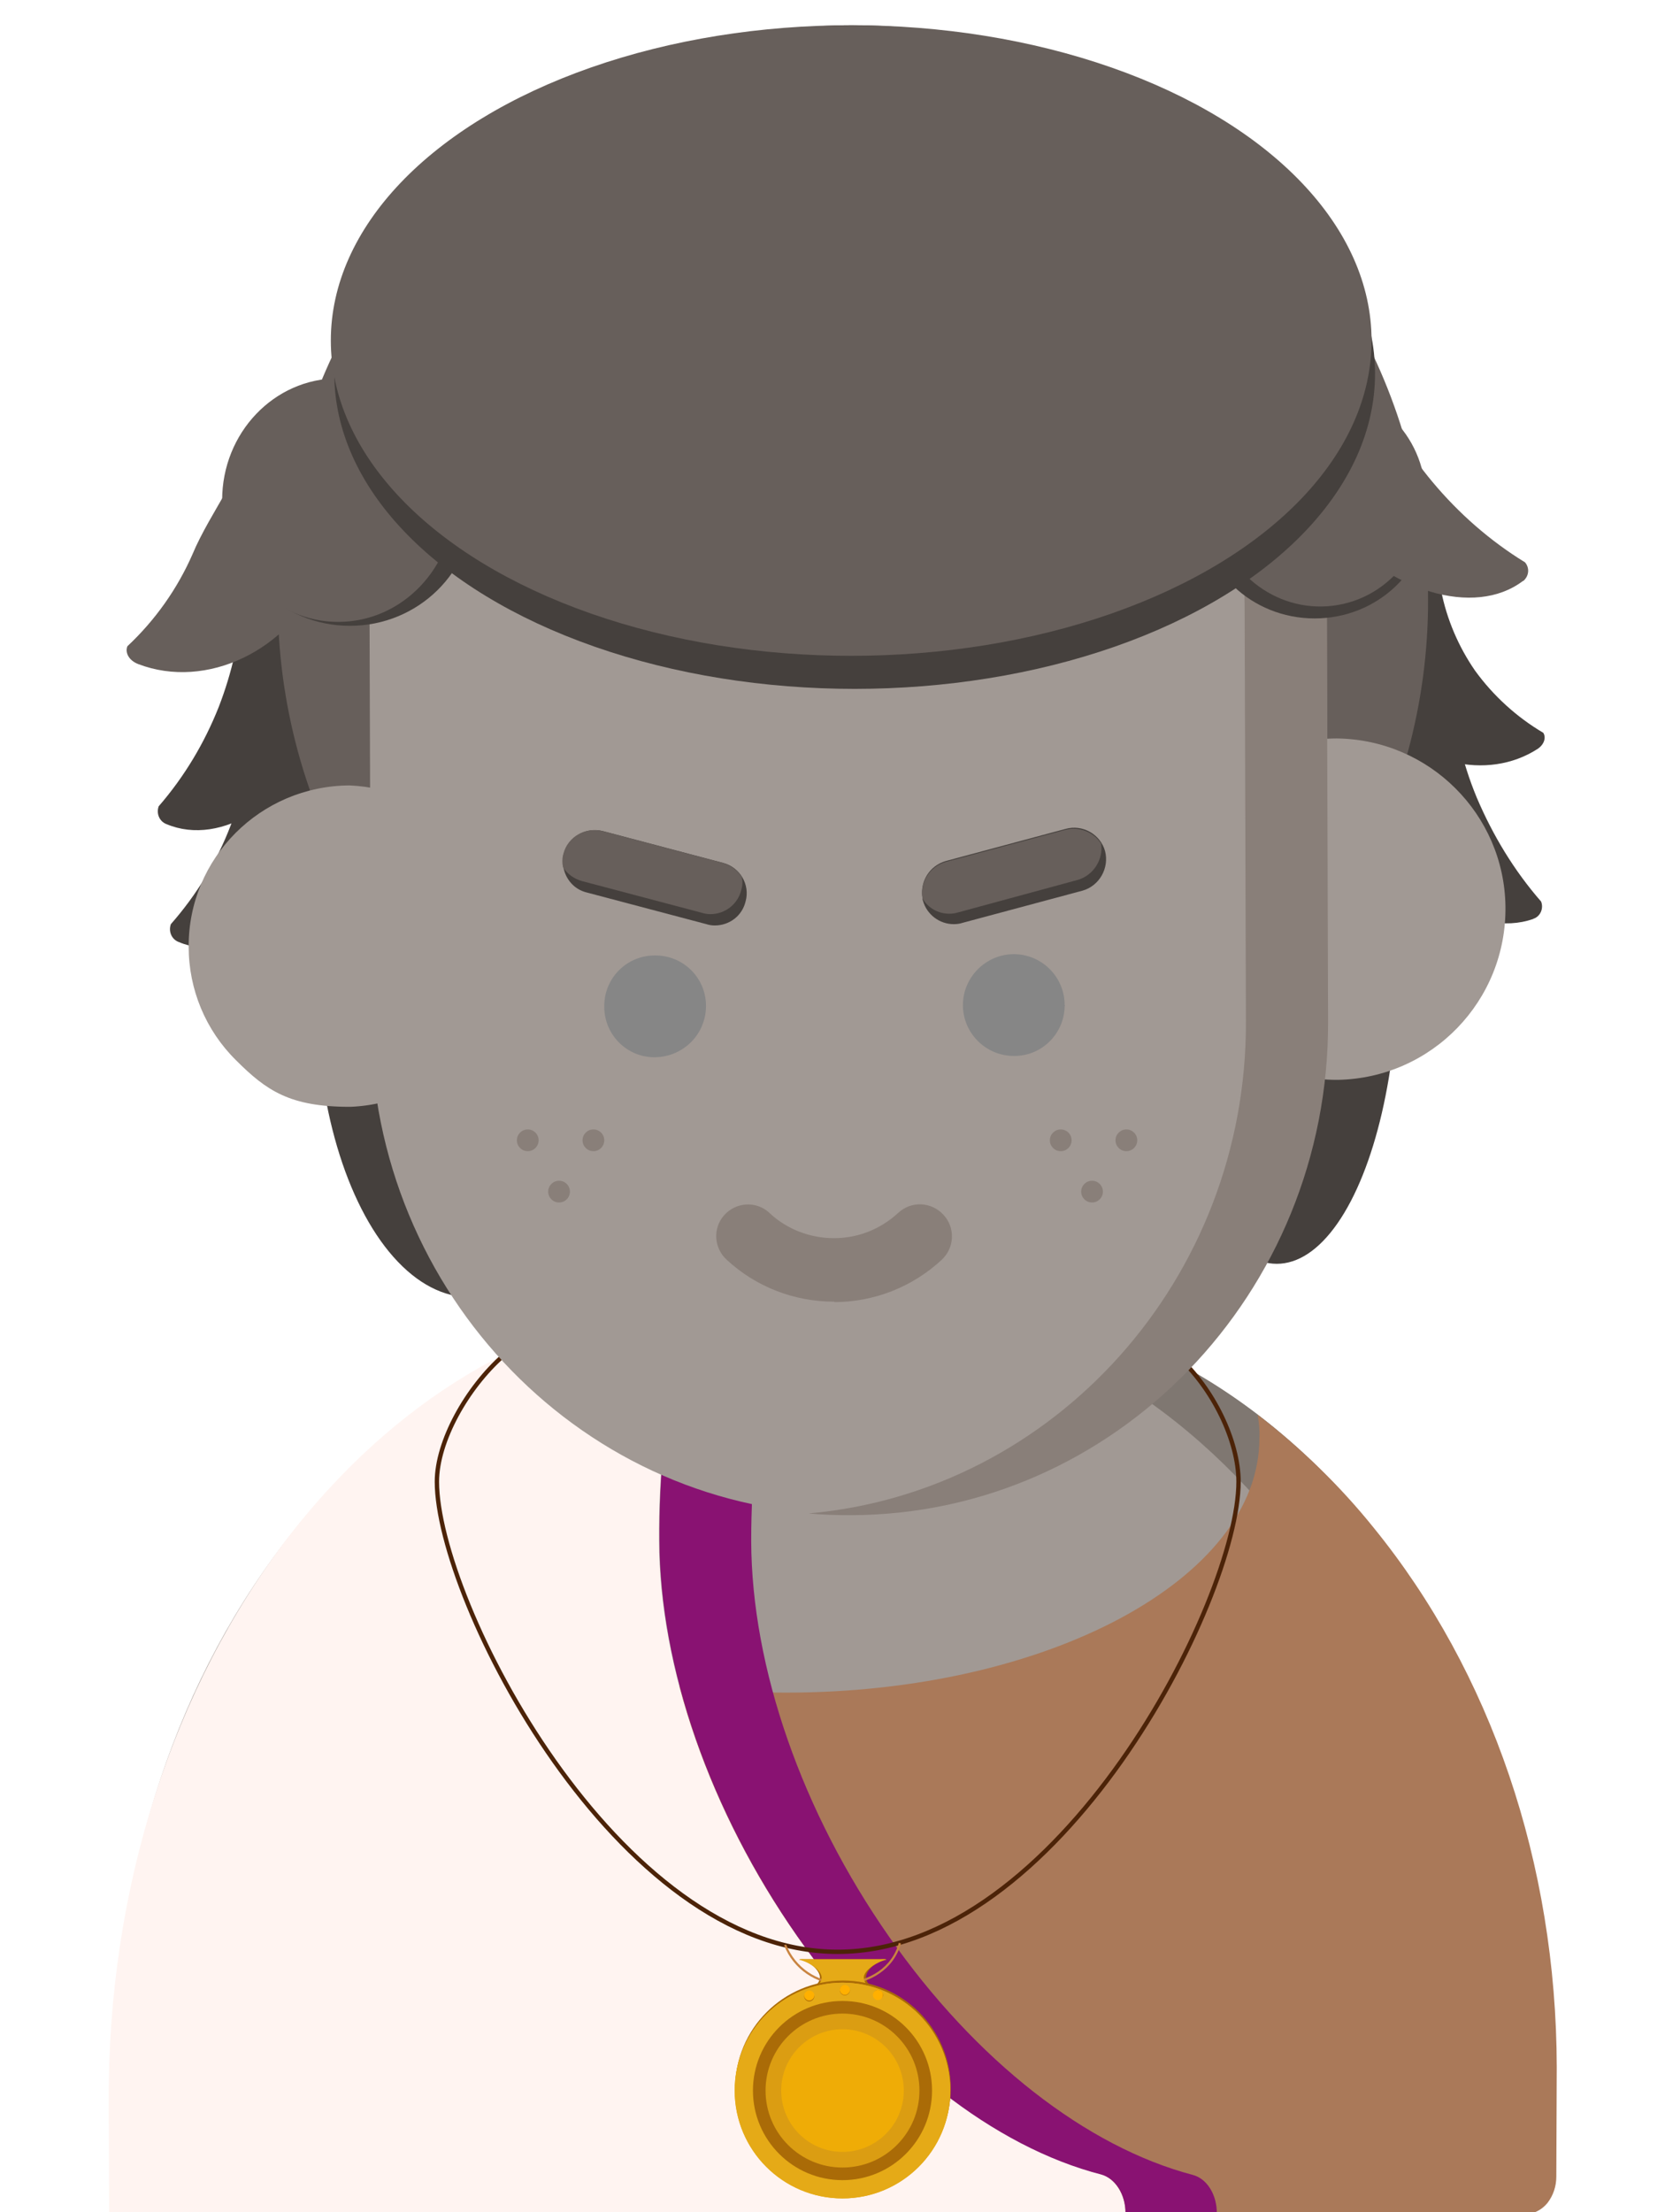<?xml version="1.0" encoding="utf-8"?>
<!-- Generator: Adobe Illustrator 19.0.0, SVG Export Plug-In . SVG Version: 6.00 Build 0)  -->
<svg version="1.1" id="Layer_1" xmlns="http://www.w3.org/2000/svg" xmlns:xlink="http://www.w3.org/1999/xlink" x="0px" y="0px"
	 viewBox="-114 142.3 383 508.7" style="enable-background:new -114 142.3 383 508.7;" xml:space="preserve">
<style type="text/css">
	.st0{fill:#45403D;}
	.st1{fill:#675F5B;}
	.st2{fill:#A19994;}
	.st3{fill:#7F7771;}
	.st4{fill:#AA7959;}
	.st5{fill:#FFF4F1;}
	.st6{fill:#891272;}
	.st7{fill:none;}
	.st8{fill:none;stroke:#4C2308;stroke-miterlimit:10;}
	.st9{fill:#AA6B07;}
	.st10{fill:none;stroke:#C98441;stroke-width:0.5;stroke-miterlimit:10;}
	.st11{fill:#E5AA17;}
	.st12{fill:#DB9D12;}
	.st13{fill:#FFB000;}
	.st14{fill:#EFAC06;}
	.st15{fill:#897F79;}
	.st16{fill:#868686;}
</style>
<title>teen</title>
<path class="st0" d="M225.3,296.5c-3.8-5.5-6.5-11.8-7.8-18.4c-0.8-1-2.6-1.1-4.1-0.2l-18.2,11.8c-1.5,1-2,2.6-1.3,3.7l8.7,12.2
	c8.8,12.4,25.5,16.4,37.1,8.9l0,0c1.5-1,2-2.6,1.3-3.7C234.9,307.2,229.5,302.3,225.3,296.5z"/>
<path class="st0" d="M240.5,349.6c0.6,1.5-0.1,3.3-1.6,3.9c-0.1,0-0.1,0-0.2,0.1l0,0c-13.1,4.6-30.2-6.8-38.1-25.6l-7.8-18.5
	c-0.6-1.5,0.1-3.3,1.6-3.9c0.1,0,0.1,0,0.2-0.1l20.7-7.4c1.7-0.6,3.6,0.2,4.3,1.8c0.7,8.9,2.7,17.6,6.1,25.8
	C229.4,334.4,234.3,342.5,240.5,349.6z"/>
<path class="st0" d="M-63.7,304.9c3.1-8,5-16.4,5.5-25c0.6-1.5,2.4-2.3,3.9-1.6c0.1,0,0.1,0,0.2,0.1l20,8.4c1.6,0.6,2.4,2.5,1.8,4.1
	l-7.2,17.8c-7.3,18.1-23.6,28.4-36.2,23.1l0,0c-1.6-0.6-2.4-2.4-1.8-4.1C-71.6,320.9-67,313.2-63.7,304.9z"/>
<path class="st0" d="M-60.9,332c3.1-8,5-16.4,5.5-25c0.6-1.5,2.4-2.3,3.9-1.6c0.1,0,0.1,0,0.2,0.1l20,8.4c1.6,0.6,2.4,2.5,1.8,4.1
	l-7.2,17.8c-7.3,18.1-23.6,28.4-36.2,23.1l0,0c-1.6-0.6-2.4-2.4-1.8-4.1C-68.8,348.1-64.1,340.4-60.9,332z"/>
<path class="st0" d="M235.4,347.2c0.6,1.7-0.3,3.4-2,4l0,0l0,0c-12.9,4.7-28.8-6.4-35.2-24.9l-6.4-18.2c-0.6-1.7,0.3-3.4,2-4l0,0
	l20.5-7.5c1.6-0.6,3.3,0.1,4,1.7c0,0,0,0,0,0.1c0.1,8.6,1.5,17.2,4.3,25.4C225.5,332.3,229.8,340.2,235.4,347.2z"/>
<ellipse class="st0" cx="-5.8" cy="371.3" rx="35.4" ry="69.3"/>
<ellipse class="st0" cx="179.7" cy="363.6" rx="27.9" ry="69.3"/>
<circle class="st1" cx="82.2" cy="280.4" r="132.3"/>
<path class="st2" d="M-84.4,651.2h322.6c1.3-0.4,2.5-1.2,3.3-2.3c1.3-1.7,2-3.8,2-6l-0.1-25.4c-0.1-46.9-15.1-91.1-42.1-124.4
	s-62.6-51.5-100.2-51.5h-0.4l-46.5,0.2c-37.8,0.1-73.5,18.7-100.4,52.2s-41.6,77.8-41.5,124.7l0.1,25.4
	C-87.6,646.8-86.4,649.4-84.4,651.2z"/>
<path class="st3" d="M243.4,617.4c-0.1-46.9-15.1-91.1-42.1-124.4s-62.6-51.4-100.2-51.4h-0.4l-16.8,0.1
	c36.3,1.2,70.4,19.2,96.4,51.3c27,33.3,41.9,77.5,42.1,124.4l0.1,25.4c0,2.2-0.7,4.3-2,6c-0.8,1.1-2,1.9-3.3,2.3h21
	c1.3-0.4,2.5-1.2,3.3-2.3c1.3-1.7,2-3.8,2-6L243.4,617.4z"/>
<path class="st4" d="M244.1,617.6c-0.1-46.8-15.1-90.8-42.1-124c-7.8-9.7-16.8-18.4-26.7-26c0.3,1.8,0.5,3.6,0.4,5.4
	c0,32.3-48.8,58.5-108.9,58.5c-51.1,0-94-19-105.7-44.5c-2.2,2.4-4.3,4.9-6.4,7.4C-72,527.9-86.7,572-86.7,618.8l0.1,25.3
	c0,2.7,1.1,5.2,3.1,7h322.2c1.3-0.4,2.4-1.2,3.3-2.3c1.3-1.7,2-3.8,2-6L244.1,617.6z"/>
<path class="st5" d="M139.2,642.2c-24.4-6.4-49.9-26.2-69.9-54.8s-31.6-61.8-31.7-90.9c-0.1-14.8,1.4-29.6,4.4-44.2
	c0.5-2.6,0.1-5.3-1.2-7.6c-0.6-0.9-1.3-1.8-2.3-2.4c0.9-0.1,1.7-0.2,2.5-0.3c-33.4,3.8-64.5,22.5-88.6,53.6
	c-26.8,35-41.6,81-41.4,130l0.1,25.5h233.8C144.9,646.9,142.5,643.1,139.2,642.2z"/>
<path class="st6" d="M40.8,444.9c1.3,2.3,1.8,5,1.2,7.6c-3,14.5-4.4,29.3-4.3,44.1c0.1,29.2,11.7,62.2,31.7,90.9
	s45.4,48.5,69.9,54.8c3.3,0.9,5.6,4.6,5.6,8.8h21c0-3.9-2-7.4-4.9-8.5c-0.2-0.1-0.4-0.1-0.6-0.2c-24.4-6.4-49.9-26.2-69.9-54.8
	s-31.6-61.8-31.7-90.9c0-14.8,1.5-29.6,4.4-44.1c0.5-2.6,0.1-5.3-1.2-7.6c-1.1-2-3.1-3.3-5.4-3.4h-3.2c-3.5,0-6.9,0.2-10.3,0.5h-0.4
	c-0.4,0-1,0.1-1.4,0.1l-2.5,0.3C39.6,443.2,40.3,444,40.8,444.9z"/>
<line class="st7" x1="85.8" y1="612.2" x2="85.8" y2="612"/>
<line class="st7" x1="85" y1="612.2" x2="85" y2="612"/>
<polyline class="st7" points="159.7,456.4 -0.8,456.4 -5.8,456.4 "/>
<path class="st8" d="M156.7,454c8.4,7.5,14.2,19.7,14.2,29c0,27.3-41.3,108.1-92.2,108.1S-13.5,510.3-13.5,483
	c0-9.3,6.9-21.6,15.3-29"/>
<path class="st9" d="M89.9,600.5c-0.2,0.1-0.4,0.1-0.5,0.1H70.5c-0.2,0-0.4,0-0.6-0.1c2.8-0.6,4.7-2,4.7-3.5s-1.9-3.5-4.7-4.1
	c0.2-0.1,0.4-0.1,0.6-0.1h18.9c0.2,0,0.4,0,0.5,0.1c-2.8,0.6-4.7,2.6-4.7,4.1S87.1,599.9,89.9,600.5z"/>
<path class="st10" d="M66.6,589.5c2.1,5.4,7.3,8.9,13,8.9c6.5,0,11.9-3.7,13.4-9.3"/>
<path class="st11" d="M89,600.5c-0.2,0.1-0.3,0.1-0.5,0.1H71.2c-0.2,0-0.3,0-0.5-0.1c2.6-0.6,4.3-2,4.3-3.5s-2.6-3.5-5.2-4.1
	c0.2-0.2,1.2-0.1,1.4-0.1h17.3c0.2,0,1.2-0.1,1.4,0.1c-2.5,0.6-5.2,2.6-5.2,4.1S86.4,599.9,89,600.5z"/>
<path class="st9" d="M79.9,597.7c-13.7,0-24.8,11.1-24.8,24.8c0,13.7,11.1,24.8,24.8,24.8s24.8-11.1,24.8-24.8
	C104.7,608.8,93.5,597.7,79.9,597.7L79.9,597.7z M79.9,643.1c-11.4,0-20.6-9.2-20.6-20.6c0-11.4,9.2-20.6,20.6-20.6
	c11.4,0,20.6,9.2,20.6,20.6l0,0C100.5,633.8,91.3,643,79.9,643.1L79.9,643.1z"/>
<circle class="st11" cx="79.8" cy="623" r="24.8"/>
<circle class="st11" cx="79.8" cy="623" r="24.8"/>
<circle class="st9" cx="79.8" cy="623" r="20.6"/>
<circle class="st12" cx="79.8" cy="623" r="17.7"/>
<path class="st9" d="M73.3,601.2c0.1,0.6-0.4,1.2-1,1.3s-1.2-0.4-1.3-1c0-0.1,0-0.1,0-0.2v-0.1c0.1-0.6,0.6-1.1,1.2-1
	c0.5,0.1,1,0.5,1,1C73.3,601.1,73.3,601.1,73.3,601.2z"/>
<path class="st9" d="M81.5,599.8c0.1,0.6-0.4,1.2-1,1.3s-1.2-0.4-1.3-1c0-0.1,0-0.1,0-0.2v-0.1c0.1-0.6,0.6-1.1,1.2-1
	c0.5,0.1,1,0.5,1,1C81.5,599.7,81.5,599.7,81.5,599.8z"/>
<path class="st9" d="M89.2,601c-0.1,0.6-0.6,1.1-1.3,1c-0.6-0.1-1-0.5-1-1v-0.1c0.1-0.6,0.6-1.1,1.2-1c0.5,0.1,1,0.5,1,1
	C89.1,600.9,89.1,600.9,89.2,601z"/>
<path class="st13" d="M73.3,601c0.1,0.6-0.4,1.2-1,1.3c-0.6,0.1-1.2-0.4-1.3-1s0.4-1.2,1-1.3h0.1C72.8,600,73.3,600.5,73.3,601z"/>
<path class="st13" d="M81.5,599.7c0.1,0.6-0.4,1.2-1,1.3s-1.2-0.4-1.3-1c-0.1-0.6,0.4-1.2,1-1.3h0.1
	C80.9,598.7,81.4,599.1,81.5,599.7z"/>
<path class="st13" d="M89.1,600.9c0.1,0.6-0.4,1.2-1,1.3c-0.6,0.1-1.2-0.4-1.3-1c-0.1-0.6,0.4-1.2,1-1.3h0.1
	C88.6,599.9,89.1,600.3,89.1,600.9z"/>
<circle class="st14" cx="79.8" cy="623" r="14.1"/>
<path class="st2" d="M-33.6,322.9L-33.6,322.9c-20.5,0.1-37.1,16.7-37,37.1l0,0c0,9.8,3.9,19.2,10.9,26.1c7,7,12.4,10.7,26.1,10.7
	h0.2C-13,396,2.9,378.7,2,358.3C1.1,339.1-14.3,323.7-33.6,322.9L-33.6,322.9z"/>
<path class="st2" d="M193.6,312.1h-0.2c-21.7,0.1-39.2,17.7-39.2,39.4c0,10.4,4.1,20.4,11.6,27.7c7.3,7.3,17.3,11.4,27.7,11.4h0.2
	c21.7-0.4,38.9-18.2,38.6-39.9C232,329.5,214.8,312.4,193.6,312.1L193.6,312.1z"/>
<path class="st2" d="M191.2,281.7c-0.1-29.8-11.3-49.5-34.4-60.4c-20.6-9.9-48.7-11-76-11s-55.3,1.5-75.9,11.4
	c-22.9,11-34,30.9-33.9,60.6l0.3,95.4c0.2,62.3,49.5,112.8,110,112.8h0.3c60.8-0.2,110-51.1,109.8-113.5L191.2,281.7z"/>
<path class="st15" d="M77.8,441.6c-9.1,0-17.9-3.4-24.6-9.6c-3-2.7-3.3-7.3-0.6-10.3s7.3-3.3,10.3-0.6c0.1,0.1,0.1,0.1,0.2,0.2
	c4,3.7,9.3,5.7,14.7,5.7h0.1c5.5,0,10.7-2.1,14.7-5.8c3-2.8,7.6-2.6,10.4,0.4c2.8,3,2.6,7.6-0.4,10.4c-6.7,6.2-15.5,9.7-24.7,9.7
	C78,441.6,77.9,441.6,77.8,441.6C77.9,441.6,77.9,441.6,77.8,441.6z"/>
<path class="st16" d="M48.4,373.6c0-6.5-5.3-11.7-11.8-11.6c-6.5,0-11.7,5.3-11.6,11.8c0,6.5,5.3,11.7,11.7,11.6
	C43.2,385.3,48.4,380.1,48.4,373.6z"/>
<path class="st0" d="M57.5,349.6c-0.8,3.3-3.7,5.5-7.1,5.5c-0.6,0-1.3-0.1-1.9-0.3l-27.6-7.3c-2.8-0.7-4.8-3-5.3-5.8
	c-0.2-1-0.2-2.1,0.1-3.1c1-3.9,5.1-6.2,9-5.2l27.6,7.3C56.2,341.7,58.6,345.7,57.5,349.6L57.5,349.6L57.5,349.6z"/>
<path class="st16" d="M130.9,373.4c0-6.5-5.3-11.7-11.7-11.7s-11.7,5.3-11.7,11.7c0,6.5,5.3,11.7,11.7,11.7l0,0
	c6.4,0.1,11.6-5.1,11.7-11.4C131,373.6,131,373.5,130.9,373.4z"/>
<path class="st0" d="M135,347.1l-27.6,7.4c-0.6,0.2-1.3,0.3-2,0.3c-3.3,0-6.2-2.2-7.1-5.4c-0.1-0.2-0.1-0.5-0.1-0.7
	c-0.6-3.7,1.6-7.3,5.3-8.4l27.6-7.4c3.9-1.1,8,1.2,9.1,5.1C141.2,341.9,138.9,346,135,347.1L135,347.1L135,347.1z"/>
<path class="st1" d="M56.5,347c-0.8,3.2-3.7,5.5-7.1,5.5c-0.6,0-1.3-0.1-1.9-0.3l-27.6-7.3c-1.8-0.5-3.4-1.6-4.4-3.2
	c-0.2-1-0.2-2.1,0.1-3.1c1-3.9,5.1-6.2,9-5.2l27.6,7.3c1.8,0.5,3.4,1.6,4.4,3.2C56.9,344.9,56.8,346,56.5,347z"/>
<path class="st1" d="M134,344.6l-27.6,7.5c-0.7,0.2-1.3,0.3-2,0.3c-2.6,0-4.9-1.3-6.2-3.5c-0.6-3.7,1.6-7.3,5.3-8.4l27.6-7.4
	c3.1-0.8,6.5,0.5,8.2,3.2C139.8,339.9,137.6,343.5,134,344.6z"/>
<path class="st15" d="M191.2,281.7c-0.1-29.8-11.3-49.5-34.4-60.4c-20.6-9.9-48.7-11-76-11c-2.6,0-5.1,0-7.7,0.1
	c23.6,0.4,46.9,2.5,64.8,11c23,10.9,34.3,30.6,34.4,60.4l0.3,95.4c0.2,59.2-44.1,108.1-100.6,113.1c3.1,0.3,6.3,0.4,9.5,0.4h0.3
	c60.7-0.2,109.9-51.1,109.7-113.5L191.2,281.7z"/>
<ellipse class="st15" cx="7.4" cy="404.5" rx="2.5" ry="2.5"/>
<ellipse class="st15" cx="22.5" cy="404.5" rx="2.5" ry="2.5"/>
<ellipse class="st15" cx="14.6" cy="416.3" rx="2.5" ry="2.5"/>
<ellipse class="st15" cx="130" cy="404.5" rx="2.5" ry="2.5"/>
<ellipse class="st15" cx="145.1" cy="404.5" rx="2.5" ry="2.5"/>
<ellipse class="st15" cx="137.2" cy="416.3" rx="2.5" ry="2.5"/>
<path class="st1" d="M-84.7,290.9c-0.6,1.5,0.4,3.3,2.5,4.1l0,0c15.7,6,34.7-3.1,42.1-20.2l7.3-16.8c0.6-1.5-0.4-3.3-2.5-4.1
	l-22.2-9.9c-2-0.8,1.5-2.9,0.8-1.5c0.1,6-9.1,17.8-13,27.2C-73.2,277.7-78.3,284.9-84.7,290.9z"/>
<ellipse class="st0" cx="-33.5" cy="258.4" rx="28.4" ry="27.8"/>
<ellipse class="st1" cx="-36.2" cy="257.3" rx="26.7" ry="28"/>
<ellipse class="st0" cx="188.4" cy="259.4" rx="26.3" ry="25.1"/>
<ellipse transform="matrix(-0.121 -0.993 0.993 -0.121 -42.444 475.794)" class="st1" cx="189.4" cy="256.7" rx="25.1" ry="24.4"/>
<path class="st1" d="M236.8,271.6c1.1,1.3,0.9,3.1-0.3,4.2c-0.1,0.1-0.1,0.1-0.2,0.1l0,0c-11.1,8.4-30.9,2.5-44-13.1l-12.9-15.3
	c-1.1-1.3-0.9-3.1,0.3-4.2c0.1-0.1,0.1-0.1,0.2-0.2l17.5-13.3c1.4-1.1,3.4-0.9,4.6,0.5c3.3,8.3,7.8,16,13.5,22.8
	C221.6,260.4,228.8,266.7,236.8,271.6z"/>
<ellipse class="st0" cx="82.6" cy="228.2" rx="119.7" ry="72.5"/>
<ellipse class="st1" cx="81.8" cy="220.6" rx="119.7" ry="72.5"/>
</svg>

